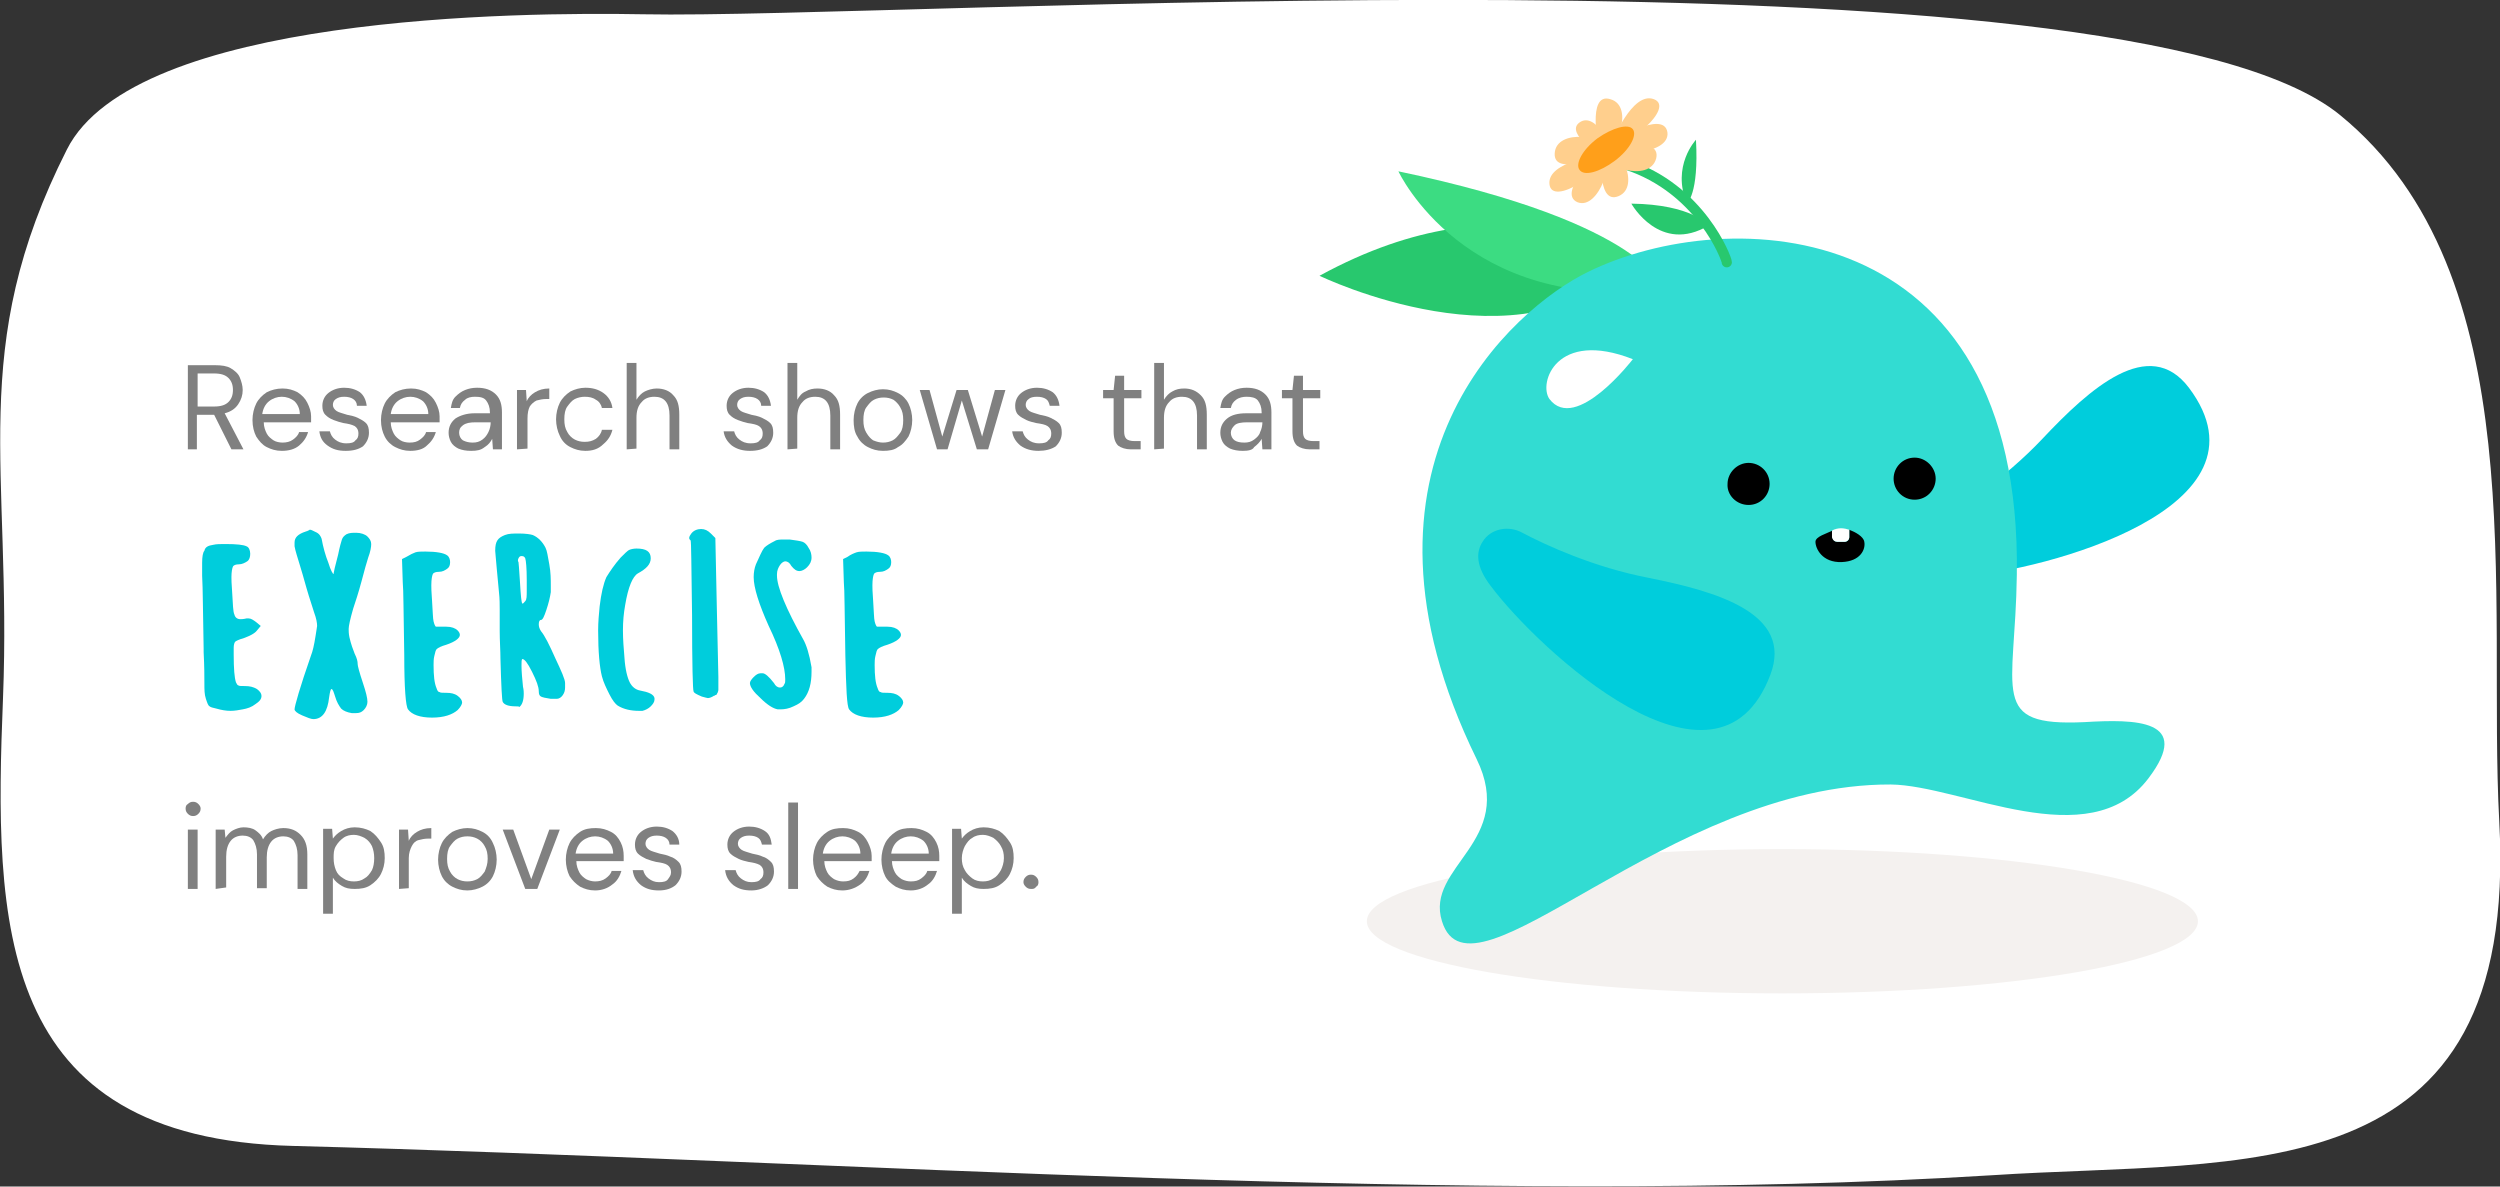 <?xml version="1.0" encoding="utf-8"?>
<!-- Generator: Adobe Illustrator 25.1.0, SVG Export Plug-In . SVG Version: 6.00 Build 0)  -->
<svg version="1.1" id="Layer_1" xmlns="http://www.w3.org/2000/svg" xmlns:xlink="http://www.w3.org/1999/xlink" x="0px" y="0px"
	 viewBox="0 0 332.7 157.9" style="enable-background:new 0 0 332.7 157.9;" xml:space="preserve">
<rect x="0" y="0" width="332.7" height="157.9" fill="#333333" stroke="none"/>
<style type="text/css">
	.st0{fill:#FFFFFF;}
	.st1{fill:#808080;}
	.st2{fill:#00CDDC;}
	.st3{fill:#F4F1EF;}
	.st4{fill:#28C86E;}
	.st5{fill:#3CDC82;}
	.st6{fill:#32DCD2;}
	.st7{fill:none;stroke:#28C86E;stroke-width:1.362;stroke-linecap:round;stroke-miterlimit:10;}
	.st8{fill:#FFCF8D;}
	.st9{fill:#FF9F1A;}
</style>
<g>
	<g>
		<path class="st0" d="M332.6,109.3c-1.6-29.7,4.8-72.8-21.2-94C282.5-8.3,120.2,2.6,85.6,1.9C69.1,1.6,17.9,2,8.9,19.9
			c-13.4,26.5-7.3,42.4-8.5,73c-1.2,30-1,58.6,38.6,59.6c73.2,1.9,156.9,8.2,226.1,3.9C298.6,154.2,335.3,159.2,332.6,109.3z"/>
		<path class="st1" d="M25,59.8V48.6h3.6c0.9,0,1.6,0.1,2.1,0.4c0.5,0.3,1,0.7,1.2,1.2s0.4,1.1,0.4,1.7c0,0.7-0.2,1.3-0.6,1.9
			c-0.4,0.6-1,1-1.8,1.2l2.5,4.8h-1.6l-2.3-4.6h-0.1h-2.2v4.6L25,59.8L25,59.8z M26.3,54.1h2.2c0.9,0,1.5-0.2,1.9-0.6
			c0.4-0.4,0.6-0.9,0.6-1.6c0-0.7-0.2-1.2-0.6-1.6c-0.4-0.4-1-0.6-1.9-0.6h-2.2V54.1L26.3,54.1z"/>
		<path class="st1" d="M37.5,60c-0.8,0-1.4-0.2-2-0.5s-1-0.8-1.4-1.4c-0.3-0.6-0.5-1.3-0.5-2.2c0-0.8,0.2-1.6,0.5-2.2
			c0.3-0.6,0.8-1.1,1.4-1.5c0.6-0.3,1.3-0.5,2.1-0.5s1.4,0.2,2,0.5c0.6,0.4,1,0.8,1.3,1.4c0.3,0.6,0.5,1.2,0.5,1.8
			c0,0.1,0,0.2,0,0.4c0,0.1,0,0.2,0,0.4h-6.3c0,0.6,0.2,1.1,0.4,1.5s0.6,0.7,0.9,0.9s0.8,0.3,1.2,0.3c0.5,0,1-0.1,1.4-0.4
			c0.4-0.3,0.7-0.6,0.8-1H41c-0.2,0.7-0.6,1.3-1.2,1.8C39.2,59.8,38.4,60,37.5,60z M37.5,52.8c-0.6,0-1.2,0.2-1.7,0.6
			c-0.5,0.4-0.8,1-0.9,1.7h5c0-0.7-0.3-1.3-0.7-1.7C38.7,53,38.1,52.8,37.5,52.8z"/>
		<path class="st1" d="M46,60c-1,0-1.7-0.2-2.4-0.7s-1-1.1-1.1-1.9h1.4c0.1,0.4,0.3,0.8,0.7,1.1s0.8,0.5,1.5,0.5
			c0.6,0,1-0.1,1.2-0.4c0.3-0.2,0.4-0.5,0.4-0.9c0-0.5-0.2-0.8-0.5-1c-0.4-0.2-0.8-0.3-1.5-0.4c-0.4-0.1-0.8-0.2-1.3-0.4
			s-0.8-0.4-1.1-0.7s-0.4-0.7-0.4-1.2c0-0.7,0.3-1.3,0.8-1.7s1.2-0.7,2.1-0.7c0.8,0,1.5,0.2,2.1,0.6c0.5,0.4,0.8,1,0.9,1.8h-1.3
			c0-0.4-0.2-0.7-0.5-0.9s-0.7-0.3-1.2-0.3s-0.8,0.1-1.1,0.3s-0.4,0.5-0.4,0.8s0.2,0.6,0.5,0.8s0.8,0.3,1.4,0.5
			c0.5,0.1,1,0.2,1.4,0.4s0.8,0.4,1.1,0.7s0.4,0.7,0.4,1.3c0,0.7-0.3,1.3-0.8,1.8C47.7,59.8,47,60,46,60z"/>
		<path class="st1" d="M54.6,60c-0.8,0-1.4-0.2-2-0.5s-1.1-0.8-1.4-1.4c-0.3-0.6-0.5-1.3-0.5-2.2c0-0.8,0.2-1.6,0.5-2.2
			c0.3-0.6,0.8-1.1,1.4-1.5c0.6-0.3,1.3-0.5,2.1-0.5s1.4,0.2,2,0.5c0.6,0.4,1,0.8,1.3,1.4c0.3,0.6,0.5,1.2,0.5,1.8
			c0,0.1,0,0.2,0,0.4c0,0.1,0,0.2,0,0.4H52c0,0.6,0.2,1.1,0.4,1.5s0.6,0.7,0.9,0.9s0.8,0.3,1.2,0.3c0.6,0,1-0.1,1.4-0.4
			c0.4-0.3,0.7-0.6,0.8-1H58c-0.2,0.7-0.6,1.3-1.2,1.8C56.3,59.8,55.5,60,54.6,60z M54.6,52.8c-0.6,0-1.2,0.2-1.7,0.6
			s-0.8,1-0.9,1.7h5c0-0.7-0.3-1.3-0.7-1.7C55.8,53,55.2,52.8,54.6,52.8z"/>
		<path class="st1" d="M62.7,60c-0.7,0-1.2-0.1-1.7-0.3c-0.4-0.2-0.8-0.5-1-0.9s-0.3-0.8-0.3-1.2c0-0.8,0.3-1.4,0.9-1.9
			c0.6-0.4,1.5-0.7,2.5-0.7h2.1v-0.1c0-0.7-0.2-1.2-0.5-1.6s-0.8-0.5-1.5-0.5c-0.5,0-1,0.1-1.3,0.4c-0.4,0.3-0.6,0.6-0.7,1.1H60
			c0.1-0.6,0.2-1.1,0.6-1.5s0.8-0.7,1.3-0.9s1-0.3,1.6-0.3c1.1,0,1.9,0.3,2.5,0.9c0.6,0.6,0.8,1.4,0.8,2.4v4.9h-1.2l-0.1-1.4
			c-0.2,0.4-0.5,0.8-1,1.1C64,59.9,63.5,60,62.7,60z M62.9,58.9c0.5,0,0.9-0.1,1.3-0.4c0.4-0.3,0.6-0.6,0.8-1
			c0.2-0.4,0.3-0.9,0.3-1.3l0,0h-2c-0.8,0-1.3,0.1-1.7,0.4s-0.5,0.6-0.5,1s0.2,0.8,0.5,1C62,58.8,62.4,58.9,62.9,58.9z"/>
		<path class="st1" d="M68.8,59.8v-7.9H70l0.1,1.5c0.2-0.5,0.6-0.9,1.1-1.2s1.1-0.5,1.9-0.5v1.4h-0.4c-0.5,0-0.9,0.1-1.3,0.2
			c-0.4,0.2-0.7,0.5-0.9,0.8c-0.2,0.4-0.3,0.9-0.3,1.6v4L68.8,59.8L68.8,59.8z"/>
		<path class="st1" d="M77.9,60c-0.8,0-1.4-0.2-2-0.5s-1.1-0.8-1.4-1.5c-0.3-0.6-0.5-1.4-0.5-2.2s0.2-1.6,0.5-2.2
			c0.3-0.6,0.8-1.1,1.4-1.5c0.6-0.3,1.3-0.5,2-0.5c0.9,0,1.7,0.2,2.4,0.7c0.7,0.5,1.1,1.2,1.2,2h-1.4c-0.1-0.5-0.4-0.9-0.8-1.1
			c-0.4-0.3-0.9-0.4-1.5-0.4c-0.4,0-0.9,0.1-1.3,0.3s-0.7,0.6-1,1s-0.4,1-0.4,1.7s0.1,1.2,0.4,1.7c0.2,0.4,0.6,0.8,1,1
			s0.8,0.3,1.3,0.3c0.6,0,1-0.1,1.5-0.4c0.4-0.3,0.7-0.7,0.8-1.2h1.4c-0.2,0.8-0.6,1.4-1.2,1.9C79.6,59.8,78.8,60,77.9,60z"/>
		<path class="st1" d="M83.4,59.8V48.3h1.3v4.9c0.3-0.5,0.7-0.9,1.1-1.1s1-0.4,1.6-0.4c0.9,0,1.7,0.3,2.2,0.9
			c0.6,0.6,0.8,1.4,0.8,2.6v4.6h-1.3v-4.5c0-1.7-0.7-2.5-2-2.5c-0.7,0-1.3,0.2-1.7,0.7c-0.5,0.5-0.7,1.2-0.7,2.1v4.1L83.4,59.8
			L83.4,59.8z"/>
		<path class="st1" d="M99.8,60c-0.9,0-1.7-0.2-2.4-0.7c-0.6-0.5-1-1.1-1.1-1.9h1.4c0.1,0.4,0.3,0.8,0.7,1.1
			c0.4,0.3,0.8,0.5,1.5,0.5c0.6,0,1-0.1,1.2-0.4c0.3-0.2,0.4-0.5,0.4-0.9c0-0.5-0.2-0.8-0.5-1s-0.8-0.3-1.5-0.4
			c-0.4-0.1-0.8-0.2-1.3-0.4s-0.8-0.4-1.1-0.7c-0.3-0.3-0.4-0.7-0.4-1.2c0-0.7,0.3-1.3,0.8-1.7s1.2-0.7,2.1-0.7
			c0.8,0,1.5,0.2,2.1,0.6c0.5,0.4,0.8,1,0.9,1.8h-1.3c0-0.4-0.2-0.7-0.5-0.9s-0.7-0.3-1.2-0.3s-0.8,0.1-1.1,0.3s-0.4,0.5-0.4,0.8
			s0.2,0.6,0.5,0.8s0.8,0.3,1.4,0.5c0.5,0.1,1,0.2,1.4,0.4s0.8,0.4,1.1,0.7s0.4,0.7,0.4,1.3c0,0.7-0.3,1.3-0.8,1.8
			C101.5,59.8,100.8,60,99.8,60z"/>
		<path class="st1" d="M104.8,59.8V48.3h1.3v4.9c0.3-0.5,0.6-0.9,1.1-1.1c0.5-0.3,1-0.4,1.6-0.4c0.9,0,1.7,0.3,2.2,0.9
			c0.6,0.6,0.8,1.4,0.8,2.6v4.6h-1.3v-4.5c0-1.7-0.7-2.5-2-2.5c-0.7,0-1.3,0.2-1.7,0.7c-0.5,0.5-0.7,1.2-0.7,2.1v4.1L104.8,59.8
			L104.8,59.8z"/>
		<path class="st1" d="M117.5,60c-0.8,0-1.4-0.2-2-0.5s-1.1-0.8-1.4-1.4c-0.4-0.6-0.5-1.4-0.5-2.2s0.2-1.6,0.5-2.2s0.8-1.1,1.4-1.4
			c0.6-0.3,1.3-0.5,2-0.5c0.8,0,1.4,0.2,2,0.5s1.1,0.8,1.4,1.4s0.5,1.4,0.5,2.2s-0.2,1.6-0.5,2.2c-0.4,0.6-0.8,1.1-1.4,1.4
			C119,59.9,118.3,60,117.5,60z M117.5,58.9c0.5,0,0.9-0.1,1.3-0.3s0.7-0.6,1-1s0.4-1,0.4-1.7s-0.1-1.2-0.4-1.7
			c-0.2-0.4-0.6-0.8-0.9-1c-0.4-0.2-0.8-0.3-1.3-0.3s-0.9,0.1-1.3,0.3s-0.7,0.6-1,1s-0.4,1-0.4,1.7s0.1,1.2,0.4,1.7s0.6,0.8,0.9,1
			C116.7,58.8,117.1,58.9,117.5,58.9z"/>
		<path class="st1" d="M124.7,59.8l-2.3-7.9h1.3l1.7,6.2l1.9-6.2h1.5l1.9,6.2l1.7-6.2h1.4l-2.3,7.9H130l-2-6.5l-1.9,6.5H124.7z"/>
		<path class="st1" d="M138.2,60c-0.9,0-1.7-0.2-2.4-0.7c-0.6-0.5-1-1.1-1.1-1.9h1.4c0.1,0.4,0.3,0.8,0.7,1.1s0.8,0.5,1.5,0.5
			c0.6,0,1-0.1,1.2-0.4c0.3-0.2,0.4-0.5,0.4-0.9c0-0.5-0.2-0.8-0.5-1s-0.8-0.3-1.5-0.4c-0.4-0.1-0.9-0.2-1.3-0.4
			c-0.4-0.2-0.8-0.4-1.1-0.7s-0.4-0.7-0.4-1.2c0-0.7,0.3-1.3,0.8-1.7s1.2-0.7,2.1-0.7c0.8,0,1.5,0.2,2.1,0.6c0.5,0.4,0.8,1,0.9,1.8
			h-1.3c-0.1-0.4-0.2-0.7-0.5-0.9s-0.7-0.3-1.2-0.3s-0.9,0.1-1.1,0.3c-0.3,0.2-0.4,0.5-0.4,0.8s0.2,0.6,0.5,0.8s0.8,0.3,1.4,0.5
			c0.5,0.1,1,0.2,1.4,0.4s0.8,0.4,1.1,0.7s0.4,0.7,0.4,1.3c0,0.7-0.3,1.3-0.8,1.8C139.9,59.8,139.1,60,138.2,60z"/>
		<path class="st1" d="M150.5,59.8c-0.7,0-1.3-0.2-1.7-0.5c-0.4-0.4-0.6-1-0.6-1.9V53h-1.4v-1.1h1.4l0.2-1.9h1.2v1.9h2.3V53h-2.3
			v4.4c0,0.5,0.1,0.8,0.3,1s0.6,0.3,1.1,0.3h0.8v1.1H150.5L150.5,59.8z"/>
		<path class="st1" d="M153.6,59.8V48.3h1.3v4.9c0.3-0.5,0.7-0.9,1.1-1.1c0.5-0.3,1-0.4,1.6-0.4c0.9,0,1.6,0.3,2.2,0.9
			c0.6,0.6,0.8,1.4,0.8,2.6v4.6h-1.3v-4.5c0-1.7-0.7-2.5-2-2.5c-0.7,0-1.3,0.2-1.7,0.7c-0.5,0.5-0.7,1.2-0.7,2.1v4.1L153.6,59.8
			L153.6,59.8z"/>
		<path class="st1" d="M165.4,60c-0.7,0-1.2-0.1-1.7-0.3c-0.4-0.2-0.8-0.5-1-0.9s-0.3-0.8-0.3-1.2c0-0.8,0.3-1.4,0.9-1.9
			s1.5-0.7,2.5-0.7h2.1v-0.1c0-0.7-0.2-1.2-0.5-1.6s-0.9-0.5-1.5-0.5c-0.5,0-1,0.1-1.4,0.4c-0.4,0.3-0.6,0.6-0.7,1.1h-1.4
			c0.1-0.6,0.2-1.1,0.6-1.5s0.8-0.7,1.3-0.9s1-0.3,1.6-0.3c1.1,0,1.9,0.3,2.5,0.9c0.6,0.6,0.8,1.4,0.8,2.4v4.9H168l-0.1-1.4
			c-0.2,0.4-0.6,0.8-1,1.1C166.7,59.9,166.1,60,165.4,60z M165.6,58.9c0.5,0,0.9-0.1,1.3-0.4c0.4-0.3,0.7-0.6,0.8-1
			c0.2-0.4,0.3-0.9,0.3-1.3l0,0h-2c-0.8,0-1.4,0.1-1.7,0.4c-0.3,0.3-0.5,0.6-0.5,1s0.2,0.8,0.5,1C164.6,58.8,165,58.9,165.6,58.9z"
			/>
		<path class="st1" d="M174.3,59.8c-0.7,0-1.3-0.2-1.7-0.5c-0.4-0.4-0.6-1-0.6-1.9V53h-1.4v-1.1h1.4l0.2-1.9h1.2v1.9h2.3V53h-2.3
			v4.4c0,0.5,0.1,0.8,0.3,1s0.6,0.3,1.1,0.3h0.8v1.1H174.3L174.3,59.8z"/>
		<path class="st1" d="M25.7,108.6c-0.3,0-0.5-0.1-0.7-0.3c-0.2-0.2-0.3-0.4-0.3-0.7c0-0.3,0.1-0.5,0.3-0.6c0.2-0.2,0.4-0.3,0.7-0.3
			c0.3,0,0.5,0.1,0.7,0.3c0.2,0.2,0.3,0.4,0.3,0.6c0,0.3-0.1,0.5-0.3,0.7C26.2,108.5,26,108.6,25.7,108.6z M25,118.3v-7.9h1.3v7.9
			H25z"/>
		<path class="st1" d="M28.7,118.3v-7.9h1.2l0.1,1.1c0.3-0.4,0.6-0.8,1-1s0.9-0.4,1.4-0.4c0.6,0,1.2,0.1,1.6,0.4
			c0.4,0.3,0.8,0.6,1,1.2c0.3-0.5,0.7-0.9,1.1-1.1s1-0.4,1.6-0.4c1,0,1.7,0.3,2.3,0.9s0.9,1.4,0.9,2.6v4.6h-1.3v-4.5
			c0-0.8-0.2-1.4-0.5-1.9c-0.3-0.4-0.8-0.6-1.4-0.6c-0.6,0-1.2,0.2-1.6,0.7c-0.4,0.5-0.6,1.2-0.6,2.1v4.1h-1.3v-4.5
			c0-0.8-0.2-1.4-0.5-1.9c-0.3-0.4-0.8-0.6-1.4-0.6c-0.6,0-1.2,0.2-1.6,0.7s-0.6,1.2-0.6,2.1v4.1L28.7,118.3L28.7,118.3z"/>
		<path class="st1" d="M43,121.8v-11.5h1.2l0.1,1.3c0.3-0.4,0.6-0.7,1.1-1s1.1-0.5,1.8-0.5c0.8,0,1.5,0.2,2.1,0.5
			c0.6,0.4,1,0.9,1.4,1.5s0.5,1.3,0.5,2.1s-0.2,1.5-0.5,2.1s-0.8,1.1-1.4,1.5c-0.6,0.4-1.3,0.5-2.1,0.5c-0.7,0-1.2-0.1-1.7-0.4
			s-0.9-0.6-1.2-1.1v4.8H43V121.8z M47.1,117.3c0.5,0,1-0.1,1.4-0.4c0.4-0.2,0.7-0.6,1-1.1c0.2-0.4,0.3-1,0.3-1.6s-0.1-1.1-0.3-1.6
			c-0.2-0.4-0.5-0.8-1-1.1c-0.4-0.2-0.9-0.4-1.4-0.4s-1,0.1-1.4,0.4s-0.7,0.6-1,1.1s-0.3,1-0.3,1.6s0.1,1.1,0.3,1.6s0.5,0.8,1,1.1
			C46.1,117.2,46.6,117.3,47.1,117.3z"/>
		<path class="st1" d="M53.1,118.3v-7.9h1.2l0.1,1.5c0.2-0.5,0.6-0.9,1.1-1.2c0.5-0.3,1.1-0.5,1.9-0.5v1.4H57
			c-0.5,0-0.9,0.1-1.3,0.2s-0.7,0.4-0.9,0.8s-0.4,0.9-0.4,1.6v4L53.1,118.3L53.1,118.3z"/>
		<path class="st1" d="M62.2,118.5c-0.8,0-1.4-0.2-2-0.5s-1.1-0.8-1.4-1.4s-0.5-1.4-0.5-2.2s0.2-1.6,0.5-2.2s0.8-1.1,1.4-1.5
			c0.6-0.3,1.3-0.5,2-0.5c0.8,0,1.4,0.2,2,0.5s1.1,0.8,1.4,1.5c0.3,0.6,0.5,1.4,0.5,2.2s-0.2,1.6-0.5,2.2s-0.8,1.1-1.4,1.4
			C63.6,118.3,62.9,118.5,62.2,118.5z M62.2,117.3c0.5,0,0.9-0.1,1.3-0.3c0.4-0.2,0.7-0.6,1-1c0.2-0.5,0.4-1,0.4-1.7
			s-0.1-1.2-0.4-1.7c-0.2-0.4-0.6-0.8-1-1s-0.8-0.3-1.3-0.3s-0.9,0.1-1.3,0.3c-0.4,0.2-0.7,0.6-1,1s-0.4,1-0.4,1.7s0.1,1.2,0.4,1.7
			c0.2,0.4,0.6,0.8,1,1S61.7,117.3,62.2,117.3z"/>
		<path class="st1" d="M69.9,118.3l-3-7.9h1.4l2.4,6.6l2.4-6.6h1.4l-3,7.9H69.9z"/>
		<path class="st1" d="M79.2,118.5c-0.8,0-1.4-0.2-2-0.5c-0.6-0.4-1-0.8-1.4-1.4c-0.3-0.6-0.5-1.4-0.5-2.2c0-0.8,0.2-1.6,0.5-2.2
			s0.8-1.1,1.4-1.5s1.3-0.5,2.1-0.5c0.8,0,1.4,0.2,2,0.5s1,0.8,1.3,1.4s0.4,1.2,0.4,1.8c0,0.1,0,0.2,0,0.3c0,0.1,0,0.2,0,0.4h-6.3
			c0,0.6,0.2,1.1,0.4,1.5s0.6,0.7,0.9,0.9c0.4,0.2,0.8,0.3,1.2,0.3c0.5,0,1-0.1,1.4-0.4s0.7-0.6,0.8-1h1.3c-0.2,0.7-0.6,1.4-1.2,1.8
			C80.9,118.2,80.1,118.5,79.2,118.5z M79.2,111.3c-0.6,0-1.2,0.2-1.7,0.6s-0.8,1-0.9,1.7h5c0-0.7-0.3-1.3-0.7-1.7
			C80.4,111.5,79.8,111.3,79.2,111.3z"/>
		<path class="st1" d="M87.7,118.5c-1,0-1.7-0.2-2.4-0.7c-0.6-0.5-1-1.1-1.1-2h1.4c0.1,0.4,0.3,0.8,0.7,1.1c0.4,0.3,0.8,0.5,1.4,0.5
			s1-0.1,1.2-0.4s0.4-0.5,0.4-0.9c0-0.5-0.2-0.8-0.5-1s-0.8-0.3-1.5-0.4c-0.4-0.1-0.8-0.2-1.3-0.4c-0.4-0.2-0.8-0.4-1.1-0.7
			c-0.3-0.3-0.4-0.7-0.4-1.2c0-0.7,0.3-1.3,0.8-1.7c0.5-0.4,1.2-0.7,2.1-0.7c0.8,0,1.5,0.2,2.1,0.6c0.5,0.4,0.9,1,0.9,1.8h-1.3
			c0-0.4-0.2-0.7-0.5-0.9c-0.3-0.2-0.7-0.3-1.2-0.3s-0.8,0.1-1.1,0.3s-0.4,0.5-0.4,0.8s0.2,0.6,0.5,0.8c0.3,0.2,0.8,0.3,1.4,0.5
			c0.5,0.1,1,0.2,1.4,0.4c0.4,0.1,0.8,0.4,1.1,0.7c0.3,0.3,0.4,0.7,0.4,1.3c0,0.7-0.3,1.3-0.8,1.8C89.4,118.2,88.7,118.5,87.7,118.5
			z"/>
		<path class="st1" d="M100,118.5c-1,0-1.7-0.2-2.4-0.7c-0.6-0.5-1-1.1-1.1-2h1.4c0.1,0.4,0.3,0.8,0.7,1.1c0.4,0.3,0.8,0.5,1.4,0.5
			s1-0.1,1.2-0.4c0.3-0.2,0.4-0.5,0.4-0.9c0-0.5-0.2-0.8-0.5-1c-0.4-0.2-0.8-0.3-1.5-0.4c-0.4-0.1-0.9-0.2-1.3-0.4
			c-0.4-0.2-0.8-0.4-1.1-0.7c-0.3-0.3-0.4-0.7-0.4-1.2c0-0.7,0.3-1.3,0.8-1.7c0.5-0.4,1.2-0.7,2.1-0.7c0.8,0,1.5,0.2,2.1,0.6
			s0.8,1,0.9,1.8h-1.3c-0.1-0.4-0.2-0.7-0.5-0.9c-0.3-0.2-0.7-0.3-1.2-0.3s-0.8,0.1-1.1,0.3c-0.3,0.2-0.4,0.5-0.4,0.8
			s0.2,0.6,0.5,0.8c0.3,0.2,0.8,0.3,1.4,0.5c0.5,0.1,1,0.2,1.4,0.4c0.4,0.1,0.8,0.4,1.1,0.7c0.3,0.3,0.4,0.7,0.4,1.3
			c0,0.7-0.3,1.3-0.8,1.8C101.7,118.2,100.9,118.5,100,118.5z"/>
		<path class="st1" d="M104.9,118.3v-11.5h1.3v11.5H104.9z"/>
		<path class="st1" d="M112.1,118.5c-0.8,0-1.4-0.2-2-0.5c-0.6-0.4-1-0.8-1.4-1.4c-0.3-0.6-0.5-1.4-0.5-2.2c0-0.8,0.2-1.6,0.5-2.2
			s0.8-1.1,1.4-1.5s1.3-0.5,2.1-0.5c0.8,0,1.4,0.2,2,0.5s1,0.8,1.3,1.4s0.5,1.2,0.5,1.8c0,0.1,0,0.2,0,0.3c0,0.1,0,0.2,0,0.4h-6.3
			c0,0.6,0.2,1.1,0.4,1.5s0.6,0.7,0.9,0.9c0.4,0.2,0.8,0.3,1.2,0.3c0.6,0,1-0.1,1.4-0.4s0.6-0.6,0.8-1h1.3c-0.2,0.7-0.6,1.4-1.2,1.8
			C113.8,118.2,113,118.5,112.1,118.5z M112.1,111.3c-0.6,0-1.2,0.2-1.7,0.6s-0.8,1-0.9,1.7h5c0-0.7-0.3-1.3-0.7-1.7
			C113.3,111.5,112.7,111.3,112.1,111.3z"/>
		<path class="st1" d="M121.2,118.5c-0.8,0-1.4-0.2-2-0.5c-0.6-0.4-1.1-0.8-1.4-1.4s-0.5-1.4-0.5-2.2c0-0.8,0.2-1.6,0.5-2.2
			s0.8-1.1,1.4-1.5s1.3-0.5,2.1-0.5c0.8,0,1.4,0.2,2,0.5s1,0.8,1.3,1.4s0.4,1.2,0.4,1.8c0,0.1,0,0.2,0,0.3c0,0.1,0,0.2,0,0.4h-6.3
			c0,0.6,0.2,1.1,0.4,1.5s0.6,0.7,0.9,0.9c0.4,0.2,0.8,0.3,1.2,0.3c0.6,0,1-0.1,1.4-0.4s0.7-0.6,0.8-1h1.3c-0.2,0.7-0.6,1.4-1.2,1.8
			C122.9,118.2,122.1,118.5,121.2,118.5z M121.2,111.3c-0.6,0-1.2,0.2-1.7,0.6s-0.8,1-0.9,1.7h5c0-0.7-0.3-1.3-0.7-1.7
			C122.4,111.5,121.8,111.3,121.2,111.3z"/>
		<path class="st1" d="M126.7,121.8v-11.5h1.2l0.1,1.3c0.3-0.4,0.6-0.7,1.1-1s1.1-0.5,1.8-0.5c0.8,0,1.5,0.2,2.1,0.5
			c0.6,0.4,1,0.9,1.4,1.5s0.5,1.3,0.5,2.1s-0.2,1.5-0.5,2.1s-0.8,1.1-1.4,1.5c-0.6,0.4-1.3,0.5-2.1,0.5c-0.7,0-1.2-0.1-1.7-0.4
			s-0.9-0.6-1.2-1.1v4.8h-1.3V121.8z M130.8,117.3c0.5,0,1-0.1,1.4-0.4c0.4-0.2,0.7-0.6,1-1.1c0.2-0.4,0.4-1,0.4-1.6
			s-0.1-1.1-0.4-1.6c-0.2-0.4-0.6-0.8-1-1.1c-0.4-0.2-0.9-0.4-1.4-0.4s-1,0.1-1.4,0.4c-0.4,0.2-0.7,0.6-1,1.1
			c-0.2,0.4-0.4,1-0.4,1.6s0.1,1.1,0.4,1.6c0.2,0.4,0.6,0.8,1,1.1S130.3,117.3,130.8,117.3z"/>
		<path class="st1" d="M137.2,118.3c-0.3,0-0.5-0.1-0.7-0.3c-0.2-0.2-0.3-0.4-0.3-0.6c0-0.3,0.1-0.5,0.3-0.7s0.4-0.3,0.7-0.3
			s0.5,0.1,0.7,0.3c0.2,0.2,0.3,0.4,0.3,0.7c0,0.3-0.1,0.5-0.3,0.6C137.7,118.3,137.5,118.3,137.2,118.3z"/>
		<path class="st2" d="M28.4,72.5c0.4-0.1,0.9-0.1,1.6-0.1c1.5,0,2.4,0.1,2.8,0.3c0.3,0.1,0.5,0.5,0.5,1c0,0.4-0.1,0.8-0.4,1
			c-0.3,0.2-0.7,0.4-1.1,0.4s-0.7,0.1-0.8,0.3c-0.1,0.2-0.2,0.7-0.2,1.4c0,0.2,0,0.9,0.1,2.1c0.1,1.5,0.1,2.5,0.3,2.9
			c0.1,0.4,0.4,0.6,0.8,0.6c0.1,0,0.4,0,0.8-0.1c0.1,0,0.1,0,0.2,0s0.1,0,0.1,0c0.3,0,0.6,0.2,1,0.5l0.6,0.5l-0.5,0.6
			c-0.3,0.4-0.9,0.7-1.7,1c-0.7,0.2-1.1,0.4-1.2,0.5s-0.2,0.4-0.2,0.8c0,0.1,0,0.2,0,0.4c0,0.2,0,0.4,0,0.5c0,1.9,0.1,3.1,0.3,3.7
			c0.1,0.2,0.2,0.4,0.3,0.4c0.1,0.1,0.4,0.1,0.9,0.1c0.6,0,1.1,0.1,1.6,0.4c0.4,0.3,0.6,0.6,0.6,0.9c0,0.4-0.2,0.7-0.8,1.1
			c-0.5,0.4-1.1,0.6-1.7,0.7c-0.5,0.1-1.1,0.2-1.6,0.2c-0.6,0-1.2-0.1-1.9-0.3c-0.5-0.1-0.8-0.2-0.9-0.3c-0.2-0.1-0.3-0.4-0.5-1
			s-0.2-1.2-0.2-2.1s0-2.2-0.1-4.1c0-0.2,0-0.4,0-0.5c-0.1-4.8-0.1-8-0.2-9.7c0-0.5,0-1,0-1.7c0-0.8,0.1-1.4,0.3-1.6
			C27.3,72.8,27.7,72.6,28.4,72.5z"/>
		<path class="st2" d="M40.5,70.8c0.1,0,0.2-0.1,0.3-0.1s0.2-0.1,0.2-0.1c0.1,0,0.1,0,0.2-0.1h0.1c0.1,0,0.3,0.1,0.7,0.3
			c0.5,0.2,0.7,0.6,0.8,0.9c0.2,1.1,0.5,2.2,0.9,3.2c0.3,1,0.6,1.5,0.7,1.5c0,0,0,0,0-0.1s0.2-1,0.6-2.5c0.2-1,0.4-1.7,0.5-2
			s0.3-0.5,0.6-0.7c0.4-0.2,0.8-0.2,1.3-0.2c0.6,0,1.2,0.2,1.5,0.5s0.5,0.6,0.5,1s-0.1,1-0.4,1.8c-0.2,0.6-0.5,1.7-0.9,3.2
			S47.3,80.1,47,81c-0.4,1.4-0.6,2.3-0.6,2.7c0,0.3,0,0.6,0.1,1.1c0.2,0.9,0.5,1.7,0.7,2.2c0.3,0.6,0.4,1,0.4,1.4
			c0,0.2,0.2,1,0.7,2.5c0.4,1.2,0.6,2,0.6,2.5c0,0.4-0.2,0.8-0.5,1.1c-0.3,0.3-0.6,0.4-1,0.4c-0.2,0-0.4,0-0.6,0
			c-0.6-0.1-1.1-0.3-1.4-0.6c-0.3-0.4-0.6-0.9-0.8-1.6c-0.2-0.6-0.3-1-0.5-1c-0.1,0-0.2,0.4-0.3,1.1c-0.2,1.9-0.9,2.9-2.1,2.9
			c-0.3,0-0.8-0.2-1.5-0.5s-1-0.6-1-0.8c0-0.4,0.7-2.9,2.2-7.2c0.2-0.5,0.4-1.3,0.6-2.6c0.1-0.7,0.2-1.2,0.2-1.3
			c0-0.4-0.1-1-0.4-1.8c-0.2-0.7-0.6-1.8-1-3.2c-0.4-1.4-0.7-2.5-0.9-3.1c-0.3-1-0.6-1.9-0.7-2.5c0-0.1,0-0.3,0-0.5
			C39.2,71.5,39.7,71.1,40.5,70.8z"/>
		<path class="st2" d="M55.3,73.5c0.3-0.1,0.8-0.1,1.3-0.1c1.5,0,2.5,0.2,2.9,0.5c0.3,0.2,0.4,0.6,0.4,0.9c0,0.4-0.1,0.7-0.4,0.9
			c-0.3,0.2-0.6,0.4-1.1,0.4c-0.4,0-0.7,0.1-0.8,0.3c-0.1,0.2-0.2,0.7-0.2,1.5c0,0.2,0,0.9,0.1,2.1c0.1,1.4,0.1,2.3,0.2,2.7
			c0.1,0.4,0.2,0.6,0.3,0.7c0,0,0.2,0,0.6,0c0.3,0,0.6,0,0.8,0c0.7,0,1.2,0.2,1.5,0.5c0.2,0.2,0.3,0.4,0.3,0.6
			c0,0.4-0.6,0.9-1.8,1.3c-0.7,0.2-1.1,0.4-1.3,0.6c-0.1,0.1-0.2,0.4-0.3,0.9c-0.1,0.4-0.1,0.8-0.1,1.2c0,1.4,0.1,2.4,0.4,3.1
			c0.1,0.3,0.2,0.5,0.4,0.5c0.1,0.1,0.4,0.1,0.9,0.1c0.6,0,1.1,0.1,1.5,0.4s0.6,0.6,0.6,0.9c0,0.2-0.2,0.6-0.6,1
			c-0.7,0.6-1.8,1-3.4,1c-1.6,0-2.7-0.4-3.2-1.1c-0.3-0.4-0.5-2.8-0.5-7.2c-0.1-5.5-0.1-8.8-0.2-9.7l-0.1-3.1l0.6-0.3
			C54.6,73.8,55,73.6,55.3,73.5z"/>
		<path class="st2" d="M67.2,71.2c0.5-0.2,1.1-0.2,1.9-0.2s1.5,0.1,1.8,0.2c0.7,0.3,1.3,0.9,1.7,1.7c0.2,0.4,0.3,1.1,0.5,2.2
			s0.2,2,0.2,2.9c0,0.4,0,0.7,0,0.8c-0.1,0.7-0.3,1.5-0.6,2.4c-0.3,0.9-0.5,1.3-0.7,1.3s-0.3,0.2-0.3,0.6c0,0.3,0.1,0.6,0.3,0.9
			c0.5,0.6,1.1,1.8,1.9,3.6c0.8,1.7,1.3,2.8,1.3,3.3c0,0.1,0,0.3,0,0.6c0,0.4-0.1,0.7-0.3,1c-0.2,0.3-0.5,0.5-0.8,0.5s-0.5,0-0.8,0
			c-0.7-0.1-1.1-0.2-1.3-0.3s-0.3-0.3-0.3-0.7c0-0.6-0.3-1.4-0.9-2.6s-1-1.7-1.3-1.7l0,0c-0.1,0.1-0.1,0.4-0.1,0.9
			c0,0.8,0.1,1.8,0.2,2.8c0.1,0.4,0.1,0.8,0.1,0.9c0,0.9-0.2,1.5-0.6,1.8c0-0.1-0.2-0.1-0.5-0.1c-0.9,0-1.5-0.2-1.7-0.6
			c-0.1-0.2-0.2-2.1-0.3-5.7c0-1.1-0.1-2.4-0.1-3.7c0-1.3,0-2.3,0-2.9s0-1.4-0.1-2.3c-0.1-1-0.2-2-0.3-3.2c-0.1-1.3-0.2-2.1-0.2-2.3
			c0-0.7,0.1-1.1,0.3-1.4C66.4,71.6,66.7,71.4,67.2,71.2z M69.9,74.3c-0.1-0.2-0.2-0.3-0.5-0.3c-0.2,0-0.3,0.1-0.4,0.3
			c-0.1,0.2-0.1,0.4,0,0.5c0,0,0.1,0.9,0.2,2.7c0.1,1.8,0.2,2.7,0.3,2.8c0.1,0.1,0.2-0.1,0.4-0.3c0.2-0.2,0.2-0.7,0.2-1.4
			c0-0.5,0-1,0-1.4C70.1,75.6,70,74.6,69.9,74.3z"/>
		<path class="st2" d="M82.6,74.2c0.5-0.5,0.9-0.9,1.1-1s0.6-0.2,1-0.2c1.3,0,1.9,0.4,1.9,1.3c0,0.8-0.6,1.4-1.7,2
			c-0.7,0.4-1.3,1.8-1.7,4.2c-0.2,1.1-0.3,2.2-0.3,3.4c0,1.2,0.1,2.4,0.2,3.6c0.1,1.6,0.4,2.7,0.7,3.3c0.3,0.6,0.8,1,1.4,1.1
			c1.1,0.2,1.8,0.5,1.9,1c0,0.1,0,0.1,0,0.2c0,0.3-0.2,0.6-0.5,0.9s-0.7,0.5-1.1,0.6c-0.1,0-0.2,0-0.5,0c-1,0-2-0.2-2.8-0.7
			c-0.3-0.2-0.7-0.7-1.1-1.5s-0.8-1.6-1-2.4c-0.3-1.2-0.5-3.2-0.5-6.1c0-1.1,0.1-2.2,0.2-3.2c0.2-1.7,0.5-3,0.9-3.9
			C81.2,76,81.8,75.1,82.6,74.2z"/>
		<path class="st2" d="M92,71c0.3-0.4,0.8-0.6,1.3-0.6s0.9,0.2,1.3,0.6l0.6,0.6l0.2,9.5c0.1,5.2,0.2,8.2,0.2,9c0,0.4,0,0.8,0,1
			c0,0.3,0,0.5,0,0.7s-0.1,0.3-0.1,0.4c-0.1,0.1-0.1,0.2-0.1,0.2s-0.1,0.1-0.2,0.1c-0.1,0.1-0.2,0.1-0.2,0.1
			c-0.3,0.2-0.6,0.3-0.8,0.3c-0.1,0-0.4-0.1-0.8-0.2c-0.7-0.3-1.1-0.5-1.1-0.7c-0.1-0.1-0.2-3.5-0.2-10.1c-0.1-6.6-0.1-9.9-0.2-10
			C91.6,71.7,91.7,71.4,92,71z"/>
		<path class="st2" d="M103.1,72c0.3-0.2,0.7-0.2,1.2-0.2c0.3,0,0.6,0,0.8,0c0.8,0.1,1.4,0.2,1.7,0.3s0.6,0.4,0.8,0.8
			c0.3,0.4,0.4,0.9,0.4,1.3c0,0.5-0.2,0.9-0.6,1.3c-0.3,0.3-0.7,0.5-1,0.5c-0.4,0-0.7-0.2-1.1-0.7c-0.2-0.4-0.5-0.6-0.8-0.6
			c-0.2,0-0.5,0.2-0.7,0.5s-0.4,0.7-0.4,1.2v0.2c0,1.5,1.2,4.4,3.5,8.5c0.4,0.7,0.8,1.9,1.1,3.7c0,0.1,0,0.3,0,0.6
			c0,1.5-0.3,2.7-1,3.6c-0.3,0.4-0.7,0.7-1.4,1c-0.6,0.3-1.2,0.4-1.7,0.4c-0.1,0-0.1,0-0.2,0s-0.1,0-0.2,0c-0.6-0.1-1.4-0.6-2.3-1.5
			c-0.9-0.8-1.4-1.5-1.4-2c0-0.2,0.2-0.5,0.5-0.8s0.6-0.5,0.9-0.5c0.1,0,0.2,0,0.3,0c0.3,0,0.8,0.4,1.5,1.3c0.2,0.4,0.5,0.6,0.8,0.6
			s0.5-0.2,0.6-0.5c0.1-0.1,0.1-0.3,0.1-0.6c0-1.6-0.7-4-2.2-7.1c-1.3-2.9-2-5.1-2-6.5c0-0.6,0.1-1.2,0.3-1.7
			c0.5-1.1,0.8-1.8,1.1-2.2C102,72.6,102.5,72.3,103.1,72z"/>
		<path class="st2" d="M114,73.5c0.3-0.1,0.8-0.1,1.3-0.1c1.5,0,2.5,0.2,2.9,0.5c0.3,0.2,0.4,0.6,0.4,0.9c0,0.4-0.1,0.7-0.4,0.9
			s-0.6,0.4-1.1,0.4c-0.4,0-0.7,0.1-0.8,0.3c-0.1,0.2-0.2,0.7-0.2,1.5c0,0.2,0,0.9,0.1,2.1c0.1,1.4,0.1,2.3,0.2,2.7
			c0.1,0.4,0.2,0.6,0.3,0.7c0,0,0.2,0,0.6,0c0.3,0,0.6,0,0.8,0c0.7,0,1.2,0.2,1.5,0.5c0.2,0.2,0.3,0.4,0.3,0.6
			c0,0.4-0.6,0.9-1.8,1.3c-0.7,0.2-1.1,0.4-1.3,0.6c-0.1,0.1-0.2,0.4-0.3,0.9c-0.1,0.4-0.1,0.8-0.1,1.2c0,1.4,0.1,2.4,0.4,3.1
			c0.1,0.3,0.2,0.5,0.4,0.5c0.1,0.1,0.4,0.1,0.9,0.1c0.6,0,1.1,0.1,1.5,0.4s0.6,0.6,0.6,0.9c0,0.2-0.2,0.6-0.6,1
			c-0.7,0.6-1.8,1-3.4,1s-2.7-0.4-3.2-1.1c-0.3-0.4-0.4-2.8-0.5-7.2c-0.1-5.5-0.1-8.8-0.2-9.7l-0.1-3.1l0.6-0.3
			C113.2,73.8,113.7,73.6,114,73.5z"/>
		<path class="st3" d="M237.2,132.2c30.6,0,55.3-4.3,55.3-9.6c0-5.3-24.8-9.6-55.3-9.6s-55.3,4.3-55.3,9.6
			C181.9,127.9,206.6,132.2,237.2,132.2z"/>
		<path class="st2" d="M257.7,69.3c-1.8,1-2.8,3.3-1.9,5.2c0.7,1.5,2.3,2.6,5.6,2.2c10.5-0.8,42-9,29.9-25.1
			c-5.3-7-13.2,0.1-19.5,6.8C266.7,63.8,260.7,67.7,257.7,69.3z"/>
		<path class="st4" d="M175.6,36.7c0,0,27,13.1,41.3-1.7C217,35,201.4,22.6,175.6,36.7z"/>
		<path class="st5" d="M186.1,22.8c0,0,8.8,19,35.3,15.7C221.3,38.5,219.5,29.8,186.1,22.8z"/>
		<path class="st6" d="M211.3,36.2c-9.8,4.8-34,25.5-14.8,64.8c5.4,11-6.9,14.3-4.6,21.6c3.8,12.4,30.1-18.3,59.7-18.2
			c9.4,0.1,26.4,9.6,34.3-0.8c6-7.9-1.8-7.9-8.5-7.5c-12.8,0.6-9.2-3.9-9-19.6C269.1,28.4,230,27,211.3,36.2z"/>
		<path d="M248.1,72.1c-0.1-0.7-1.2-1.3-2-1.6v1c0,0.3-0.2,0.6-0.6,0.6h-1c-0.3,0-0.6-0.2-0.6-0.6v-0.9c-0.8,0.4-2.3,0.8-2.3,1.5
			c0,0.9,0.9,2.8,3.5,2.7C247.6,74.7,248.3,73.1,248.1,72.1z"/>
		<path class="st0" d="M244.5,72.1h1c0.3,0,0.6-0.3,0.6-0.6v-1c-0.3-0.1-0.7-0.2-1.1-0.2c-0.4,0-0.8,0.1-1.2,0.3v0.9
			C243.9,71.9,244.2,72.1,244.5,72.1z"/>
		<path class="st4" d="M225.7,18.6c0,0-3.3,3.5-1.2,8.5C224.5,27,226.1,25.9,225.7,18.6z"/>
		<path class="st4" d="M217.1,27.1c0,0,3.8,6.8,10.3,2.9C227.4,30,225.2,27.2,217.1,27.1z"/>
		<path class="st7" d="M229.8,34.9c0-0.5-3.5-9.8-13.4-13"/>
		<path class="st8" d="M214.5,19c0,0,2.7-6.9,5.6-5.8S216.3,19.9,214.5,19z"/>
		<path class="st8" d="M214.5,18.9c0,0,6.9-4.4,7.4-1.3C222.3,20.6,214.6,21,214.5,18.9z"/>
		<path class="st8" d="M213.6,19.9c0,0,7.6-2.1,6.8,1.2C219.5,24.4,212.8,22.2,213.6,19.9z"/>
		<path class="st8" d="M212.8,19.9c0,0-1.7-7.7,1.5-6.7C217.6,14.1,215.1,20.8,212.8,19.9z"/>
		<path class="st8" d="M213.8,20.4c0,0-7.1,3.3-6.9,0C207.1,17,214.1,18,213.8,20.4z"/>
		<path class="st8" d="M213.6,21.1c0,0-5.5-3.3-3.4-4.8C212.4,14.7,215.2,20.2,213.6,21.1z"/>
		<path class="st8" d="M213.3,20.6c0,0-7.4,0.8-7.1,3.9C206.5,27.6,213.8,22.7,213.3,20.6z"/>
		<path class="st8" d="M213.1,20.1c0,0-6,5.5-3.2,6.8C212.8,28.1,215.2,20.7,213.1,20.1z"/>
		<path class="st8" d="M213.2,19.6c0,0-0.9,7.8,2.2,6.5C218.5,24.8,215.3,18.5,213.2,19.6z"/>
		<path class="st9" d="M214.9,21.4c2-1.5,3-3.4,2.4-4.2s-2.7-0.2-4.7,1.2c-2,1.5-3,3.4-2.4,4.2C210.8,23.5,212.9,22.9,214.9,21.4z"
			/>
		<path d="M232.7,67.2c1.6,0,2.8-1.3,2.8-2.8c0-1.6-1.3-2.8-2.8-2.8s-2.8,1.3-2.8,2.8C229.8,65.9,231.1,67.2,232.7,67.2z"/>
		<path d="M254.8,66.5c1.6,0,2.8-1.3,2.8-2.8c0-1.5-1.3-2.8-2.8-2.8c-1.6,0-2.8,1.3-2.8,2.8S253.2,66.5,254.8,66.5z"/>
		<path class="st2" d="M202.6,70.9c-1.8-1-4.2-0.6-5.3,1.2c-0.9,1.4-0.9,3.3,1.1,5.9c6.3,8.4,30.1,30.6,37.2,11.8
			c3.1-8.2-7.2-11.1-16.2-12.9C212.1,75.5,205.6,72.5,202.6,70.9z"/>
		<path class="st0" d="M217.3,47.8c0,0-7.6,9.9-11.1,5.3C204.7,51,207.1,43.8,217.3,47.8z"/>
	</g>
</g>
</svg>
